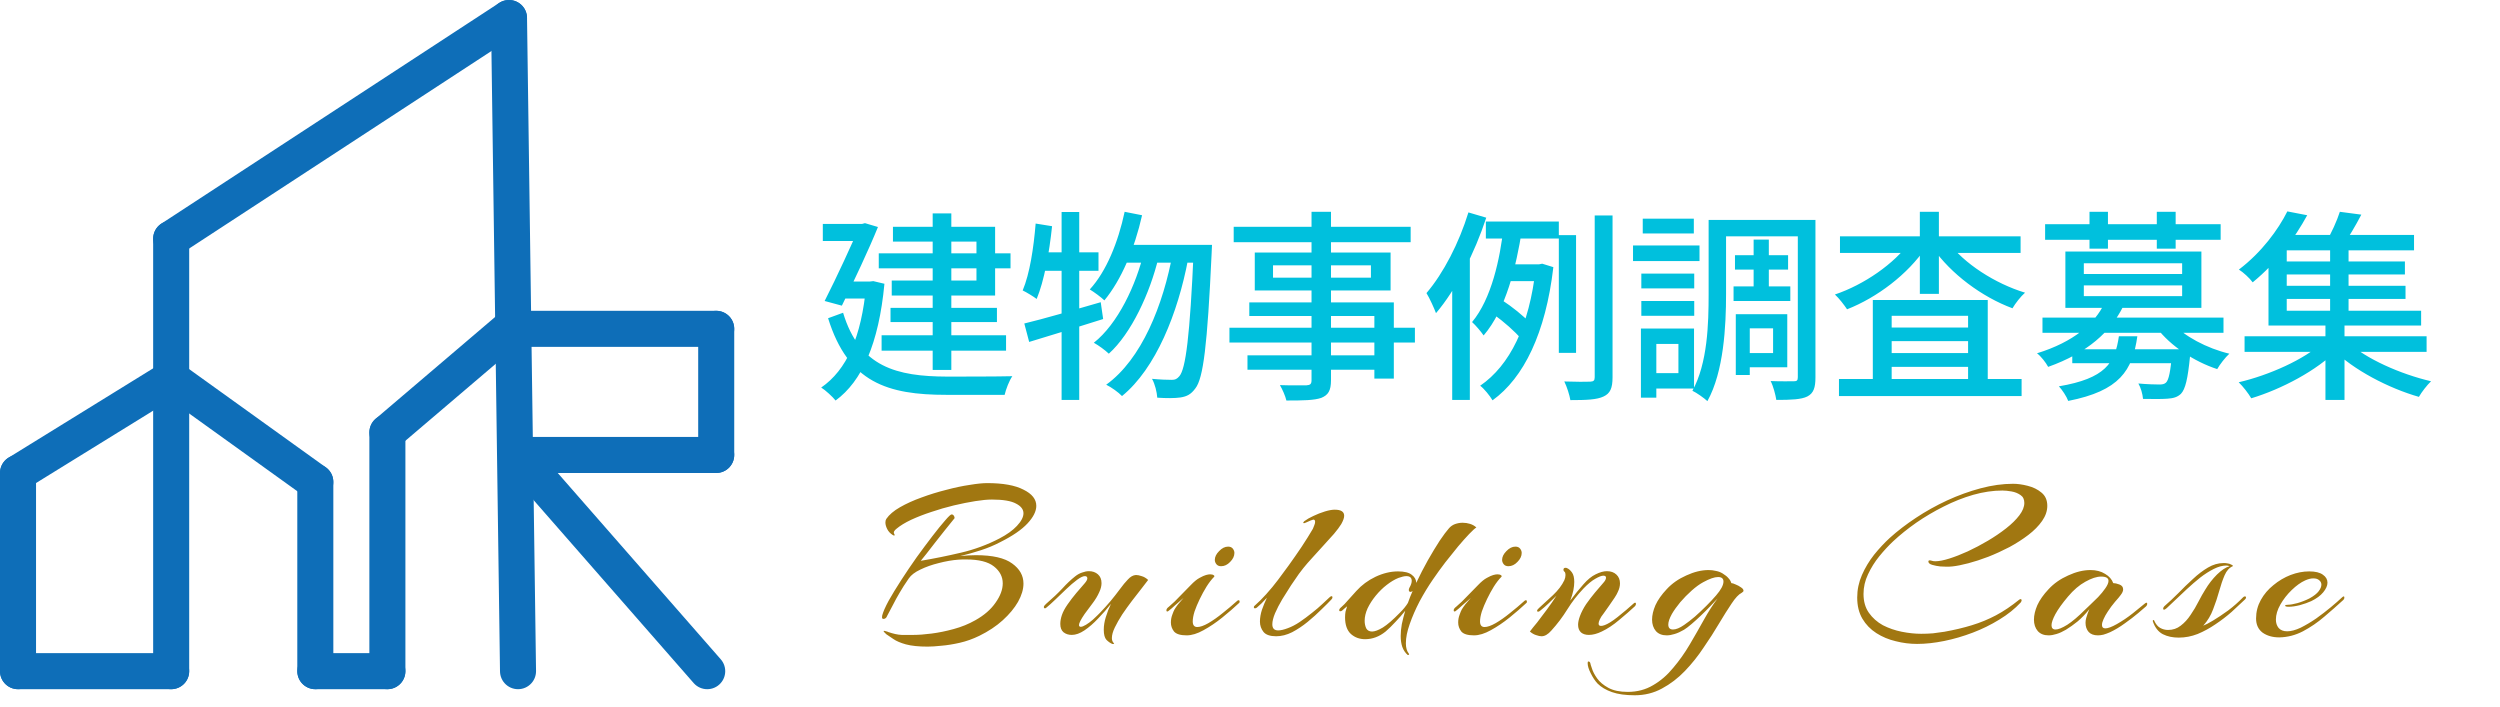 <svg width="555" height="157" viewBox="0 0 555 157" fill="none" xmlns="http://www.w3.org/2000/svg">
<path d="M38 53L113 4" stroke="#0E6EB8" stroke-width="8" stroke-linecap="round"/>
<path d="M38 53V149" stroke="#0E6EB8" stroke-width="8" stroke-linecap="round"/>
<path d="M38 84L4 105" stroke="#0E6EB8" stroke-width="8" stroke-linecap="round"/>
<path d="M4 149L4 105" stroke="#0E6EB8" stroke-width="8" stroke-linecap="round"/>
<path d="M4 149H38" stroke="#0E6EB8" stroke-width="8" stroke-linecap="round"/>
<path d="M38 84L70 107" stroke="#0E6EB8" stroke-width="8" stroke-linecap="round"/>
<path d="M70 149L70 107" stroke="#0E6EB8" stroke-width="8" stroke-linecap="round"/>
<path d="M70 149H86" stroke="#0E6EB8" stroke-width="8" stroke-linecap="round"/>
<path d="M86 96V149" stroke="#0E6EB8" stroke-width="8" stroke-linecap="round"/>
<path d="M86 96L113 73" stroke="#0E6EB8" stroke-width="8" stroke-linecap="round"/>
<path d="M159 73L113 73" stroke="#0E6EB8" stroke-width="8" stroke-linecap="round"/>
<path d="M159 73V101" stroke="#0E6EB8" stroke-width="8" stroke-linecap="round"/>
<path d="M115 101L159 101" stroke="#0E6EB8" stroke-width="8" stroke-linecap="round"/>
<path d="M115 101L157 149" stroke="#0E6EB8" stroke-width="8" stroke-linecap="round"/>
<path d="M115 149L113 4" stroke="#0E6EB8" stroke-width="8" stroke-linecap="round"/>
<path d="M195.085 56.245H224.335V59.575H195.085V56.245ZM197.695 68.35H221.32V71.5H197.695V68.35ZM195.715 74.425H223.345V77.845H195.715V74.425ZM207.055 47.38H211.195V82.12H207.055V47.38ZM198.235 50.35H220.915V65.605H197.965V62.275H216.775V53.635H198.235V50.35ZM182.665 49.72H192.295V53.5H182.665V49.72ZM190.81 49.72H191.35L192.025 49.54L194.905 50.395C192.88 55.39 189.595 62.365 186.895 67.855L183.07 66.82C185.815 61.42 189.19 54.085 190.81 50.215V49.72ZM186.985 62.5H194.005V66.28H186.67L186.985 62.5ZM192.295 62.5H193.105L193.87 62.41L196.345 62.995C195.085 76.315 191.35 84.64 185.5 88.915C184.87 88.105 183.205 86.575 182.305 86.035C187.93 82.165 191.26 74.875 192.295 63.31V62.5ZM187.165 69.43C190.81 81.535 199.135 83.56 210.205 83.605C212.455 83.605 221.95 83.605 224.74 83.515C224.065 84.46 223.3 86.44 223.03 87.655H210.115C197.065 87.655 188.29 84.955 183.835 70.645L187.165 69.43ZM249.67 47.02L253.54 47.785C251.875 55.21 248.905 62.185 245.17 66.685C244.495 66.01 242.83 64.795 241.93 64.255C245.62 60.25 248.23 53.77 249.67 47.02ZM265.015 54.355H269.065C269.065 54.355 269.02 55.84 268.975 56.38C268.03 76.765 267.13 83.965 265.375 86.215C264.385 87.565 263.485 88.015 262.045 88.24C260.83 88.42 258.895 88.42 256.915 88.285C256.825 87.07 256.42 85.27 255.745 84.1C257.59 84.28 259.3 84.325 260.155 84.325C260.875 84.325 261.28 84.145 261.82 83.515C263.215 81.895 264.16 74.785 265.015 55.3V54.355ZM250.075 54.355H266.77V58.315H248.185L250.075 54.355ZM254.035 55.615L257.185 57.19C255.295 65.065 251.155 74.02 246.16 78.52C245.305 77.71 243.955 76.72 242.83 76.09C248.095 71.95 252.235 63.355 254.035 55.615ZM260.38 55.975L263.755 57.55C261.505 69.475 256.6 81.805 249.085 87.925C248.275 87.07 246.745 85.99 245.575 85.405C253.405 79.78 258.265 67.765 260.38 55.975ZM227.395 71.815C231.715 70.78 238.195 68.89 244.36 67.09L244.9 70.825C239.23 72.625 233.11 74.515 228.475 75.91L227.395 71.815ZM235.675 47.065H239.59V88.78H235.675V47.065ZM229.915 49.63L233.56 50.215C232.93 56.2 231.805 62.365 230.14 66.37C229.51 65.875 227.89 64.885 227.035 64.48C228.61 60.745 229.465 55.075 229.915 49.63ZM230.635 56.02H243.865V60.115H229.87L230.635 56.02ZM291.16 47.02H295.48V84.415C295.48 86.755 294.85 87.7 293.32 88.33C291.745 88.87 289.36 88.915 285.58 88.915C285.355 87.925 284.68 86.395 284.14 85.495C286.57 85.585 289.27 85.54 290.035 85.54C290.89 85.495 291.16 85.225 291.16 84.415V47.02ZM273.88 50.35H313.165V53.77H273.88V50.35ZM282.61 58.9V61.645H304.345V58.9H282.61ZM278.56 56.065H308.71V64.48H278.56V56.065ZM277.345 67.135H309.43V84.055H305.11V70.15H277.345V67.135ZM272.935 72.76H314.11V76.045H272.935V72.76ZM276.94 78.88H307.405V82.075H276.94V78.88ZM329.86 49.18H346.06V52.96H329.86V49.18ZM334.315 58.675H342.505V62.41H333.145L334.315 58.675ZM331.66 69.835L333.46 66.64C335.665 68.08 338.32 70.195 339.535 71.59L337.645 75.19C336.43 73.66 333.82 71.41 331.66 69.835ZM346.06 52.195H349.885V78.34H346.06V52.195ZM354.025 47.83H357.985V83.74C357.985 86.215 357.445 87.34 356.005 88.015C354.52 88.735 352.18 88.825 348.625 88.825C348.445 87.745 347.86 85.855 347.275 84.685C349.885 84.775 352.225 84.775 353.035 84.73C353.755 84.685 354.025 84.505 354.025 83.74V47.83ZM333.775 50.53L337.87 51.07C336.61 59.08 334.315 68.71 329.365 74.47C328.78 73.615 327.61 72.22 326.8 71.5C331.12 66.325 333.01 57.415 333.775 50.53ZM340.93 58.675H341.695L342.37 58.54L344.845 59.305C343.135 73.975 338.275 83.875 331.345 88.87C330.76 87.88 329.455 86.26 328.6 85.63C335.17 81.13 339.535 72.355 340.93 59.53V58.675ZM325.99 47.155L329.95 48.325C327.385 56.11 323.29 64.255 318.79 69.52C318.43 68.53 317.35 66.145 316.675 65.065C320.455 60.655 323.92 53.905 325.99 47.155ZM322.39 58.81L326.215 54.985L326.305 55.075V88.78H322.39V58.81ZM385.165 56.65H396.955V59.845H385.165V56.65ZM384.85 63.58H397.45V66.82H384.85V63.58ZM389.305 53.185H392.68V65.47H389.305V53.185ZM381.43 48.82H400.645V52.465H381.43V48.82ZM387.055 69.745H396.775V81.535H387.055V78.385H393.625V72.895H387.055V69.745ZM385.345 69.745H388.45V83.245H385.345V69.745ZM399.115 48.82H403.03V83.785C403.03 86.035 402.625 87.295 401.23 88.015C399.88 88.69 397.63 88.78 394.345 88.78C394.165 87.655 393.67 85.72 393.085 84.595C395.335 84.685 397.54 84.64 398.26 84.64C398.89 84.64 399.115 84.46 399.115 83.74V48.82ZM379.315 48.82H383.185V65.29C383.185 72.355 382.69 82.48 379.045 89.05C378.325 88.375 376.615 87.16 375.715 86.755C379.09 80.635 379.315 71.86 379.315 65.29V48.82ZM364.375 60.745H376.12V64.03H364.375V60.745ZM364.69 48.55H376.03V51.835H364.69V48.55ZM364.375 66.82H376.12V70.105H364.375V66.82ZM362.53 54.49H377.29V57.955H362.53V54.49ZM366.355 72.94H376.075V86.26H366.355V82.84H372.61V76.36H366.355V72.94ZM364.285 72.94H367.705V88.285H364.285V72.94ZM408.25 84.145H448.795V87.925H408.25V84.145ZM417.835 72.715H439.12V75.73H417.835V72.715ZM417.835 78.385H439.12V81.445H417.835V78.385ZM415.765 66.595H441.28V86.215H436.915V70.105H419.95V86.395H415.765V66.595ZM408.475 52.465H448.57V56.155H408.475V52.465ZM426.205 47.02H430.435V65.245H426.205V47.02ZM424.045 53.635L427.51 54.985C423.55 60.88 416.71 66.055 410.05 68.665C409.42 67.72 408.25 66.19 407.35 65.38C413.785 63.22 420.58 58.54 424.045 53.635ZM432.46 53.68C435.97 58.495 442.9 62.95 449.56 64.975C448.615 65.785 447.4 67.36 446.77 68.44C439.975 65.92 433.09 60.79 429.085 55.03L432.46 53.68ZM460.045 77.53H483.715V80.635H460.045V77.53ZM453.43 70.51H493.615V73.885H453.43V70.51ZM467.155 67.36L471.34 68.035C468.55 73.66 463.42 78.34 454.69 81.445C454.195 80.5 453.07 79.06 452.215 78.43C460.405 75.91 465.13 71.725 467.155 67.36ZM482.185 71.59C484.75 74.605 489.97 77.35 494.92 78.52C494.02 79.33 492.805 80.905 492.22 81.94C487.09 80.275 481.825 76.765 478.855 72.85L482.185 71.59ZM482.23 77.53H486.28C486.28 77.53 486.235 78.52 486.19 79.06C485.695 84.1 485.155 86.395 484.165 87.43C483.355 88.195 482.455 88.42 481.15 88.51C480.07 88.6 477.955 88.6 475.75 88.555C475.66 87.475 475.255 86.035 474.715 85.135C476.695 85.315 478.585 85.36 479.395 85.36C480.07 85.36 480.475 85.27 480.835 84.955C481.465 84.37 481.87 82.525 482.23 78.025V77.53ZM470.395 74.65H474.49C473.41 82.255 470.575 86.755 459.145 89.005C458.785 88.015 457.795 86.53 457.075 85.765C467.38 84.01 469.54 80.59 470.395 74.65ZM454.015 49.765H492.985V53.23H454.015V49.765ZM463.87 47.02H467.965V55.21H463.87V47.02ZM478.81 47.02H482.995V55.21H478.81V47.02ZM462.61 63.355V65.74H484.435V63.355H462.61ZM462.61 58.45V60.835H484.435V58.45H462.61ZM458.515 55.84H488.71V68.35H458.515V55.84ZM498.295 74.65H538.705V78.115H498.295V74.65ZM506.305 58.045H533.89V60.925H506.305V58.045ZM506.305 63.445H534.025V66.37H506.305V63.445ZM505.54 52.15H535.915V55.57H505.54V52.15ZM517.285 54.22H521.38V70.195H517.285V54.22ZM516.25 71.32H520.48V88.78H516.25V71.32ZM515.665 76L518.905 77.62C514.36 82.255 506.485 86.395 499.78 88.42C499.15 87.34 497.935 85.765 496.99 84.865C503.74 83.29 511.615 79.78 515.665 76ZM521.2 75.91C525.16 79.645 532.945 83.065 539.695 84.64C538.795 85.495 537.58 87.07 536.995 88.105C530.245 86.17 522.46 82.12 517.915 77.575L521.2 75.91ZM519.445 47.02L524.215 47.65C522.91 50.17 521.38 52.69 520.21 54.4L516.43 53.635C517.555 51.79 518.815 49 519.445 47.02ZM507.79 46.93L512.2 47.785C509.41 52.87 505.54 58.225 500.095 62.68C499.42 61.735 497.98 60.43 497.035 59.845C502.075 56.02 505.765 50.98 507.79 46.93ZM503.605 54.4H507.655V68.98H537.49V72.265H503.605V54.4Z" fill="#00C0DD"/>
<path d="M205.959 143.55C203.959 143.55 202.343 143.383 201.109 143.05C199.909 142.717 198.976 142.317 198.309 141.85C197.643 141.417 197.126 141.067 196.759 140.8C196.359 140.433 196.159 140.2 196.159 140.1C196.159 140.067 196.193 140.05 196.259 140.05C196.393 140.05 196.543 140.083 196.709 140.15C196.909 140.183 197.059 140.233 197.159 140.3C198.326 140.7 199.326 140.917 200.159 140.95C201.026 140.95 201.909 140.95 202.809 140.95C203.909 140.95 205.243 140.85 206.809 140.65C208.376 140.45 210.009 140.117 211.709 139.65C213.443 139.183 215.043 138.533 216.509 137.7C218.476 136.6 219.976 135.3 221.009 133.8C222.076 132.3 222.609 130.867 222.609 129.5C222.609 128.033 221.959 126.783 220.659 125.75C219.359 124.717 217.309 124.2 214.509 124.2C214.243 124.2 213.959 124.2 213.659 124.2C213.359 124.2 213.043 124.217 212.709 124.25C211.376 124.35 209.943 124.6 208.409 125C206.909 125.367 205.543 125.85 204.309 126.45C203.109 127.017 202.259 127.667 201.759 128.4C200.926 129.6 200.243 130.667 199.709 131.6C199.176 132.5 198.709 133.35 198.309 134.15C197.909 134.95 197.459 135.8 196.959 136.7C196.793 137.167 196.509 137.4 196.109 137.4C195.909 137.4 195.809 137.267 195.809 137C195.809 136.833 195.826 136.7 195.859 136.6C196.059 135.833 196.526 134.767 197.259 133.4C198.026 132.033 198.959 130.5 200.059 128.8C201.159 127.1 202.309 125.4 203.509 123.7C204.743 122 205.909 120.433 207.009 119C208.109 117.567 209.043 116.417 209.809 115.55C210.576 114.65 211.059 114.2 211.259 114.2C211.459 114.2 211.626 114.3 211.759 114.5C211.893 114.7 211.943 114.883 211.909 115.05C211.909 115.05 211.693 115.317 211.259 115.85C210.826 116.383 210.276 117.067 209.609 117.9C208.976 118.733 208.293 119.6 207.559 120.5C206.859 121.4 206.226 122.217 205.659 122.95C205.093 123.65 204.676 124.167 204.409 124.5C207.376 124 210.343 123.4 213.309 122.7C216.309 122 219.159 120.95 221.859 119.55C223.526 118.683 224.826 117.75 225.759 116.75C226.726 115.717 227.209 114.783 227.209 113.95C227.209 113.083 226.659 112.367 225.559 111.8C224.459 111.2 222.676 110.9 220.209 110.9C219.209 110.9 217.976 111.017 216.509 111.25C215.043 111.483 213.459 111.8 211.759 112.2C210.093 112.6 208.426 113.083 206.759 113.65C205.126 114.183 203.626 114.767 202.259 115.4C200.926 116.033 199.859 116.683 199.059 117.35C198.493 117.783 198.309 118.167 198.509 118.5C198.576 118.6 198.609 118.7 198.609 118.8C198.609 118.867 198.559 118.9 198.459 118.9C198.359 118.867 198.259 118.817 198.159 118.75C197.626 118.417 197.226 117.983 196.959 117.45C196.693 116.917 196.559 116.433 196.559 116C196.559 115.833 196.576 115.683 196.609 115.55C196.676 115.417 196.726 115.3 196.759 115.2C197.393 114.267 198.409 113.4 199.809 112.6C201.209 111.8 202.793 111.083 204.559 110.45C206.359 109.783 208.193 109.217 210.059 108.75C211.926 108.25 213.659 107.883 215.259 107.65C216.859 107.383 218.159 107.25 219.159 107.25C222.659 107.25 225.343 107.733 227.209 108.7C229.109 109.633 230.059 110.833 230.059 112.3C230.059 113.5 229.409 114.8 228.109 116.2C226.809 117.6 224.793 118.983 222.059 120.35C220.726 121.05 219.293 121.65 217.759 122.15C216.226 122.65 214.693 123.083 213.159 123.45C213.793 123.383 214.393 123.333 214.959 123.3C215.559 123.267 216.126 123.25 216.659 123.25C220.359 123.25 223.043 123.867 224.709 125.1C226.376 126.3 227.209 127.783 227.209 129.55C227.209 130.817 226.809 132.167 226.009 133.6C225.209 135 224.076 136.367 222.609 137.7C221.176 139 219.443 140.15 217.409 141.15C215.976 141.85 214.526 142.367 213.059 142.7C211.593 143.033 210.243 143.25 209.009 143.35C207.776 143.483 206.759 143.55 205.959 143.55ZM246.938 142.95C246.505 142.783 246.072 142.483 245.638 142.05C245.238 141.617 245.038 140.867 245.038 139.8C245.038 138.9 245.188 137.967 245.488 137C245.788 136 246.172 135.017 246.638 134.05C245.772 135.15 244.822 136.233 243.788 137.3C242.788 138.367 241.772 139.25 240.738 139.95C239.738 140.617 238.805 140.95 237.938 140.95C237.205 140.95 236.588 140.75 236.088 140.35C235.622 139.95 235.388 139.333 235.388 138.5C235.388 137.9 235.505 137.25 235.738 136.55C235.972 135.85 236.388 135.067 236.988 134.2C237.588 133.333 238.238 132.483 238.938 131.65C239.672 130.783 240.305 130.05 240.838 129.45C241.205 129.017 241.388 128.667 241.388 128.4C241.388 128.067 241.205 127.9 240.838 127.9C240.438 127.9 239.872 128.167 239.138 128.7C238.372 129.267 237.555 129.967 236.688 130.8C235.822 131.6 235.005 132.383 234.238 133.15C233.472 133.883 232.822 134.467 232.288 134.9C232.188 135 232.088 135.05 231.988 135.05C231.822 135.05 231.738 134.95 231.738 134.75C231.738 134.583 231.888 134.367 232.188 134.1C233.655 132.833 234.872 131.683 235.838 130.65C236.805 129.583 237.755 128.683 238.688 127.95C239.188 127.55 239.705 127.267 240.238 127.1C240.772 126.9 241.272 126.8 241.738 126.8C242.538 126.8 243.205 127.033 243.738 127.5C244.272 127.967 244.538 128.617 244.538 129.45C244.538 130.083 244.372 130.75 244.038 131.45C243.672 132.283 243.172 133.117 242.538 133.95C241.938 134.75 241.355 135.533 240.788 136.3C240.355 136.933 240.038 137.45 239.838 137.85C239.638 138.25 239.538 138.55 239.538 138.75C239.538 139.017 239.672 139.15 239.938 139.15C240.205 139.15 240.588 139 241.088 138.7C241.588 138.4 242.105 138.017 242.638 137.55C243.005 137.217 243.322 136.917 243.588 136.65C243.888 136.35 244.105 136.133 244.238 136C245.005 135.2 245.772 134.35 246.538 133.45C247.305 132.517 247.972 131.667 248.538 130.9C248.972 130.333 249.305 129.9 249.538 129.6C249.805 129.3 250.088 128.983 250.388 128.65C250.955 128.017 251.555 127.683 252.188 127.65C252.555 127.65 252.972 127.733 253.438 127.9C253.938 128.033 254.422 128.317 254.888 128.75C254.555 129.217 254.055 129.867 253.388 130.7C252.755 131.5 252.055 132.4 251.288 133.4C250.555 134.367 249.838 135.367 249.138 136.4C248.472 137.433 247.922 138.4 247.488 139.3C247.055 140.2 246.838 140.983 246.838 141.65C246.838 142.117 246.972 142.483 247.238 142.75C247.372 142.883 247.372 142.95 247.238 142.95C247.105 142.983 247.005 142.983 246.938 142.95ZM271.088 125.7C270.621 125.7 270.271 125.55 270.038 125.25C269.804 124.95 269.688 124.633 269.688 124.3C269.688 123.633 270.004 122.983 270.638 122.35C271.271 121.683 271.938 121.35 272.638 121.35C273.104 121.35 273.454 121.5 273.688 121.8C273.921 122.1 274.038 122.417 274.038 122.75C274.038 123.45 273.721 124.117 273.088 124.75C272.488 125.383 271.821 125.7 271.088 125.7ZM263.438 141.05C262.071 141.05 261.138 140.767 260.638 140.2C260.171 139.6 259.938 138.933 259.938 138.2C259.938 137.6 260.038 137.033 260.238 136.5C260.438 135.933 260.604 135.533 260.738 135.3C260.938 134.967 261.204 134.583 261.538 134.15C261.904 133.717 262.304 133.25 262.738 132.75C262.071 133.317 261.438 133.867 260.838 134.4C260.271 134.933 259.804 135.333 259.437 135.6C259.337 135.7 259.237 135.75 259.137 135.75C259.004 135.75 258.937 135.667 258.937 135.5C258.937 135.233 259.121 134.967 259.487 134.7C260.354 133.967 261.188 133.167 261.988 132.3C262.821 131.433 263.604 130.633 264.338 129.9C265.071 129.133 265.721 128.6 266.288 128.3C266.888 127.967 267.371 127.75 267.738 127.65C268.104 127.55 268.404 127.5 268.638 127.5C269.004 127.5 269.271 127.567 269.438 127.7C269.604 127.8 269.638 127.917 269.538 128.05C268.971 128.617 268.404 129.35 267.838 130.25C267.304 131.117 266.804 132.033 266.338 133C265.871 133.967 265.488 134.883 265.188 135.75C264.921 136.617 264.788 137.35 264.788 137.95C264.788 138.783 265.121 139.2 265.788 139.2C266.421 139.2 267.238 138.917 268.238 138.35C269.271 137.75 270.338 137 271.438 136.1C272.571 135.2 273.621 134.317 274.588 133.45C274.721 133.317 274.838 133.25 274.938 133.25C275.104 133.25 275.188 133.333 275.188 133.5C275.221 133.667 275.188 133.783 275.088 133.85C273.988 134.883 272.738 135.967 271.338 137.1C269.971 138.2 268.588 139.133 267.188 139.9C265.821 140.667 264.571 141.05 263.438 141.05ZM283.307 141.25C281.974 141.25 281.04 140.933 280.507 140.3C279.974 139.633 279.707 138.867 279.707 138C279.707 137.167 279.857 136.283 280.157 135.35C280.49 134.417 280.857 133.533 281.257 132.7C280.824 133.167 280.407 133.6 280.007 134C279.607 134.367 279.274 134.667 279.007 134.9C278.874 135 278.74 135.05 278.607 135.05C278.44 135.05 278.357 134.967 278.357 134.8C278.357 134.633 278.457 134.483 278.657 134.35C279.357 133.75 280.174 132.933 281.107 131.9C282.04 130.867 282.907 129.817 283.707 128.75C284.374 127.883 285.174 126.8 286.107 125.5C287.04 124.2 287.99 122.833 288.957 121.4C289.924 119.933 290.757 118.6 291.457 117.4C291.557 117.2 291.657 116.95 291.757 116.65C291.89 116.35 291.957 116.083 291.957 115.85C291.957 115.517 291.824 115.35 291.557 115.35C291.49 115.35 291.29 115.417 290.957 115.55C290.657 115.683 290.357 115.817 290.057 115.95C289.757 116.083 289.574 116.15 289.507 116.15C289.24 116.15 289.257 116 289.557 115.7C290.09 115.3 290.757 114.917 291.557 114.55C292.39 114.15 293.24 113.817 294.107 113.55C294.974 113.283 295.707 113.15 296.307 113.15C297.707 113.15 298.407 113.6 298.407 114.5C298.407 114.967 298.19 115.583 297.757 116.35C297.39 116.95 296.857 117.667 296.157 118.5C295.457 119.3 294.674 120.167 293.807 121.1C292.974 122 292.157 122.9 291.357 123.8C290.557 124.667 289.89 125.433 289.357 126.1C289.224 126.267 288.89 126.7 288.357 127.4C287.857 128.1 287.274 128.95 286.607 129.95C285.974 130.917 285.324 131.95 284.657 133.05C284.024 134.117 283.49 135.15 283.057 136.15C282.657 137.117 282.457 137.933 282.457 138.6C282.457 139.5 282.89 139.95 283.757 139.95C284.324 139.95 285.04 139.783 285.907 139.45C286.74 139.15 287.607 138.7 288.507 138.1C289.44 137.467 290.34 136.8 291.207 136.1C292.107 135.4 292.89 134.733 293.557 134.1C294.257 133.467 294.774 132.983 295.107 132.65C295.307 132.45 295.474 132.35 295.607 132.35C295.74 132.35 295.807 132.433 295.807 132.6C295.807 132.767 295.724 132.933 295.557 133.1C295.024 133.667 294.29 134.4 293.357 135.3C292.457 136.2 291.44 137.117 290.307 138.05C289.207 138.95 288.057 139.717 286.857 140.35C285.657 140.95 284.474 141.25 283.307 141.25ZM312.504 145.4C311.971 144.933 311.571 144.333 311.304 143.6C311.071 142.9 310.954 142.1 310.954 141.2C310.954 140.367 311.038 139.483 311.204 138.55C311.404 137.617 311.654 136.633 311.954 135.6C311.321 136.4 310.604 137.217 309.804 138.05C309.038 138.883 308.304 139.6 307.604 140.2C306.204 141.333 304.688 141.9 303.054 141.9C301.821 141.9 300.771 141.517 299.904 140.75C299.038 139.95 298.604 138.717 298.604 137.05C298.604 136.617 298.638 136.2 298.704 135.8C298.804 135.4 298.921 135 299.054 134.6C298.854 134.767 298.654 134.933 298.454 135.1C298.288 135.267 298.121 135.417 297.954 135.55C297.821 135.65 297.688 135.7 297.554 135.7C297.388 135.7 297.304 135.617 297.304 135.45C297.304 135.25 297.471 135.017 297.804 134.75C298.238 134.383 298.721 133.883 299.254 133.25C299.821 132.617 300.438 131.933 301.104 131.2C302.271 129.9 303.688 128.85 305.354 128.05C307.054 127.25 308.721 126.85 310.354 126.85C311.754 126.85 312.771 127.1 313.404 127.6C314.071 128.1 314.404 128.7 314.404 129.4C315.238 127.633 316.104 125.95 317.004 124.35C317.938 122.717 318.804 121.283 319.604 120.05C320.438 118.817 321.121 117.9 321.654 117.3C322.021 116.867 322.471 116.55 323.004 116.35C323.571 116.15 324.138 116.05 324.704 116.05C325.271 116.05 325.821 116.133 326.354 116.3C326.888 116.467 327.354 116.733 327.754 117.1C327.421 117.3 326.888 117.783 326.154 118.55C325.454 119.283 324.638 120.2 323.704 121.3C322.804 122.4 321.854 123.583 320.854 124.85C319.888 126.117 318.971 127.383 318.104 128.65C317.071 130.15 316.088 131.767 315.154 133.5C314.254 135.233 313.521 136.917 312.954 138.55C312.388 140.15 312.104 141.567 312.104 142.8C312.104 143.8 312.321 144.567 312.754 145.1C312.854 145.233 312.854 145.317 312.754 145.35C312.654 145.417 312.571 145.433 312.504 145.4ZM304.604 140.2C305.204 140.2 306.004 139.9 307.004 139.3C308.004 138.667 309.238 137.6 310.704 136.1C311.171 135.633 311.538 135.233 311.804 134.9C312.104 134.533 312.354 134.183 312.554 133.85C312.721 133.383 312.888 132.933 313.054 132.5C313.221 132.067 313.404 131.633 313.604 131.2C313.404 131.333 313.254 131.4 313.154 131.4C312.888 131.4 312.754 131.25 312.754 130.95C312.754 130.817 312.804 130.65 312.904 130.45C313.238 129.883 313.404 129.383 313.404 128.95C313.404 128.25 313.004 127.9 312.204 127.9C311.771 127.9 311.188 128.033 310.454 128.3C309.621 128.633 308.754 129.15 307.854 129.85C306.988 130.517 306.171 131.317 305.404 132.25C304.671 133.15 304.071 134.083 303.604 135.05C303.171 136.017 302.954 136.933 302.954 137.8C302.954 138.433 303.071 139 303.304 139.5C303.571 139.967 304.004 140.2 304.604 140.2ZM334.867 125.7C334.4 125.7 334.05 125.55 333.817 125.25C333.583 124.95 333.467 124.633 333.467 124.3C333.467 123.633 333.783 122.983 334.417 122.35C335.05 121.683 335.717 121.35 336.417 121.35C336.883 121.35 337.233 121.5 337.467 121.8C337.7 122.1 337.817 122.417 337.817 122.75C337.817 123.45 337.5 124.117 336.867 124.75C336.267 125.383 335.6 125.7 334.867 125.7ZM327.217 141.05C325.85 141.05 324.917 140.767 324.417 140.2C323.95 139.6 323.717 138.933 323.717 138.2C323.717 137.6 323.817 137.033 324.017 136.5C324.217 135.933 324.383 135.533 324.517 135.3C324.717 134.967 324.983 134.583 325.317 134.15C325.683 133.717 326.083 133.25 326.517 132.75C325.85 133.317 325.217 133.867 324.617 134.4C324.05 134.933 323.583 135.333 323.217 135.6C323.117 135.7 323.017 135.75 322.917 135.75C322.783 135.75 322.717 135.667 322.717 135.5C322.717 135.233 322.9 134.967 323.267 134.7C324.133 133.967 324.967 133.167 325.767 132.3C326.6 131.433 327.383 130.633 328.117 129.9C328.85 129.133 329.5 128.6 330.067 128.3C330.667 127.967 331.15 127.75 331.517 127.65C331.883 127.55 332.183 127.5 332.417 127.5C332.783 127.5 333.05 127.567 333.217 127.7C333.383 127.8 333.417 127.917 333.317 128.05C332.75 128.617 332.183 129.35 331.617 130.25C331.083 131.117 330.583 132.033 330.117 133C329.65 133.967 329.267 134.883 328.967 135.75C328.7 136.617 328.567 137.35 328.567 137.95C328.567 138.783 328.9 139.2 329.567 139.2C330.2 139.2 331.017 138.917 332.017 138.35C333.05 137.75 334.117 137 335.217 136.1C336.35 135.2 337.4 134.317 338.367 133.45C338.5 133.317 338.617 133.25 338.717 133.25C338.883 133.25 338.967 133.333 338.967 133.5C339 133.667 338.967 133.783 338.867 133.85C337.767 134.883 336.517 135.967 335.117 137.1C333.75 138.2 332.367 139.133 330.967 139.9C329.6 140.667 328.35 141.05 327.217 141.05ZM342.236 141.25C341.903 141.25 341.503 141.167 341.036 141C340.57 140.867 340.103 140.6 339.636 140.2C340.003 139.7 340.536 139.033 341.236 138.2C341.903 137.333 342.62 136.383 343.386 135.35C344.153 134.317 344.87 133.283 345.536 132.25C345.003 132.783 344.42 133.35 343.786 133.95C343.153 134.55 342.52 135.1 341.886 135.6C341.753 135.733 341.603 135.8 341.436 135.8C341.303 135.8 341.236 135.733 341.236 135.6C341.236 135.433 341.37 135.233 341.636 135C342.57 134.167 343.603 133.217 344.736 132.15C345.903 131.05 346.753 129.933 347.286 128.8C347.453 128.4 347.536 128.033 347.536 127.7C347.536 127.267 347.453 127 347.286 126.9C347.153 126.8 347.086 126.667 347.086 126.5C347.086 126.2 347.236 126.05 347.536 126.05C347.703 126.05 347.836 126.083 347.936 126.15C348.303 126.317 348.653 126.633 348.986 127.1C349.32 127.567 349.486 128.267 349.486 129.2C349.486 129.733 349.42 130.35 349.286 131.05C349.153 131.717 348.92 132.483 348.586 133.35C349.086 132.683 349.586 132.033 350.086 131.4C350.62 130.767 351.103 130.2 351.536 129.7C352.436 128.667 353.336 127.933 354.236 127.5C355.17 127.033 356.003 126.8 356.736 126.8C357.603 126.8 358.303 127.05 358.836 127.55C359.37 128.05 359.636 128.7 359.636 129.5C359.636 130.133 359.47 130.783 359.136 131.45C359.036 131.717 358.803 132.133 358.436 132.7C358.07 133.233 357.67 133.817 357.236 134.45C356.803 135.083 356.403 135.65 356.036 136.15C355.603 136.683 355.303 137.15 355.136 137.55C354.97 137.917 354.886 138.217 354.886 138.45C354.886 138.783 355.07 138.95 355.436 138.95C355.903 138.95 356.553 138.7 357.386 138.2C357.886 137.9 358.453 137.5 359.086 137C359.753 136.467 360.403 135.933 361.036 135.4C361.703 134.833 362.236 134.367 362.636 134C362.77 133.867 362.886 133.8 362.986 133.8C363.12 133.8 363.186 133.883 363.186 134.05C363.186 134.25 363.103 134.433 362.936 134.6C361.936 135.533 360.77 136.55 359.436 137.65C358.136 138.75 356.853 139.6 355.586 140.2C354.553 140.7 353.603 140.95 352.736 140.95C352.003 140.95 351.42 140.767 350.986 140.4C350.553 140 350.336 139.433 350.336 138.7C350.336 138.167 350.47 137.533 350.736 136.8C351.07 135.9 351.536 135 352.136 134.1C352.77 133.2 353.42 132.35 354.086 131.55C354.786 130.717 355.386 130.017 355.886 129.45C356.32 128.983 356.536 128.583 356.536 128.25C356.536 127.95 356.336 127.8 355.936 127.8C355.536 127.8 354.936 128.033 354.136 128.5C353.37 128.933 352.503 129.65 351.536 130.65C350.17 132.083 348.97 133.633 347.936 135.3C346.903 136.967 345.72 138.533 344.386 140C343.653 140.833 342.936 141.25 342.236 141.25ZM362.909 154.35C360.876 154.35 359.193 154.117 357.859 153.65C356.526 153.183 355.459 152.55 354.659 151.75C354.126 151.183 353.626 150.433 353.159 149.5C352.693 148.6 352.459 147.833 352.459 147.2C352.459 146.967 352.509 146.85 352.609 146.85C352.843 146.85 352.993 146.983 353.059 147.25C353.059 147.35 353.176 147.733 353.409 148.4C353.609 149.067 353.993 149.8 354.559 150.6C355.126 151.4 355.959 152.1 357.059 152.7C358.159 153.3 359.593 153.6 361.359 153.6C363.459 153.6 365.343 153.1 367.009 152.1C368.676 151.133 370.159 149.85 371.459 148.25C372.793 146.683 374.009 144.967 375.109 143.1C376.209 141.233 377.259 139.4 378.259 137.6C379.259 135.8 380.276 134.217 381.309 132.85C380.876 133.317 380.326 133.9 379.659 134.6C379.026 135.267 378.343 135.95 377.609 136.65C376.876 137.35 376.176 137.983 375.509 138.55C374.843 139.117 374.293 139.533 373.859 139.8C373.126 140.233 372.426 140.55 371.759 140.75C371.126 140.95 370.543 141.05 370.009 141.05C368.976 141.05 368.176 140.733 367.609 140.1C367.043 139.433 366.759 138.583 366.759 137.55C366.759 136.583 367.009 135.517 367.509 134.35C368.043 133.183 368.876 132 370.009 130.8C371.176 129.533 372.626 128.517 374.359 127.75C376.093 126.95 377.743 126.55 379.309 126.55C379.876 126.55 380.426 126.617 380.959 126.75C381.493 126.85 381.976 127.033 382.409 127.3C383.009 127.667 383.443 128.017 383.709 128.35C384.009 128.65 384.226 129.017 384.359 129.45C384.559 129.45 384.876 129.55 385.309 129.75C385.743 129.917 386.143 130.133 386.509 130.4C386.876 130.633 387.059 130.883 387.059 131.15C387.059 131.283 386.926 131.433 386.659 131.6C385.993 131.933 385.243 132.733 384.409 134C383.576 135.233 382.643 136.717 381.609 138.45C380.609 140.15 379.476 141.917 378.209 143.75C376.976 145.617 375.593 147.35 374.059 148.95C372.526 150.55 370.826 151.85 368.959 152.85C367.126 153.85 365.109 154.35 362.909 154.35ZM371.409 139.75C372.076 139.75 372.893 139.417 373.859 138.75C374.593 138.25 375.393 137.633 376.259 136.9C377.126 136.133 377.976 135.333 378.809 134.5C379.643 133.667 380.359 132.9 380.959 132.2C382.059 130.933 382.609 129.9 382.609 129.1C382.609 128.433 382.209 128.1 381.409 128.1C380.609 128.1 379.509 128.483 378.109 129.25C377.309 129.683 376.459 130.3 375.559 131.1C374.659 131.9 373.809 132.767 373.009 133.7C372.243 134.633 371.626 135.5 371.159 136.3C370.626 137.267 370.359 138.05 370.359 138.65C370.359 139.383 370.709 139.75 371.409 139.75ZM425.6 142.95C424 142.95 422.416 142.75 420.85 142.35C419.283 141.983 417.85 141.383 416.55 140.55C415.25 139.717 414.216 138.65 413.45 137.35C412.683 136.05 412.3 134.483 412.3 132.65C412.3 130.917 412.65 129.25 413.35 127.65C414.05 126.05 414.95 124.55 416.05 123.15C417.183 121.75 418.35 120.5 419.55 119.4C421.25 117.867 423.183 116.383 425.35 114.95C427.516 113.517 429.816 112.233 432.25 111.1C434.716 109.967 437.2 109.067 439.7 108.4C442.2 107.733 444.6 107.4 446.9 107.4C447.9 107.4 448.983 107.55 450.15 107.85C451.35 108.15 452.366 108.65 453.2 109.35C454.066 110.05 454.5 111.033 454.5 112.3C454.5 113.433 454.116 114.55 453.35 115.65C452.583 116.75 451.566 117.783 450.3 118.75C449.033 119.717 447.633 120.617 446.1 121.45C444.566 122.25 443 122.967 441.4 123.6C439.833 124.2 438.35 124.683 436.95 125.05C435.55 125.417 434.366 125.65 433.4 125.75C433.166 125.783 432.933 125.8 432.7 125.8C432.466 125.8 432.233 125.8 432 125.8C431.8 125.8 431.383 125.783 430.75 125.75C430.116 125.683 429.516 125.567 428.95 125.4C428.383 125.233 428.1 124.983 428.1 124.65C428.1 124.483 428.2 124.4 428.4 124.4C428.533 124.4 428.7 124.433 428.9 124.5C429.1 124.567 429.35 124.6 429.65 124.6C430.45 124.6 431.483 124.4 432.75 124C434.016 123.6 435.383 123.067 436.85 122.4C438.35 121.7 439.833 120.917 441.3 120.05C442.766 119.183 444.116 118.267 445.35 117.3C446.583 116.333 447.566 115.367 448.3 114.4C449.033 113.433 449.4 112.517 449.4 111.65C449.4 110.85 449.116 110.267 448.55 109.9C447.983 109.5 447.316 109.233 446.55 109.1C445.783 108.967 445.116 108.9 444.55 108.9C442.45 108.9 440.283 109.217 438.05 109.85C435.85 110.483 433.666 111.35 431.5 112.45C429.366 113.517 427.333 114.717 425.4 116.05C423.5 117.383 421.8 118.75 420.3 120.15C419.266 121.117 418.233 122.233 417.2 123.5C416.2 124.733 415.366 126.067 414.7 127.5C414.033 128.9 413.7 130.35 413.7 131.85C413.7 133.517 414.1 134.917 414.9 136.05C415.7 137.183 416.733 138.1 418 138.8C419.3 139.467 420.7 139.95 422.2 140.25C423.7 140.55 425.133 140.7 426.5 140.7C427.366 140.7 428.233 140.667 429.1 140.6C429.966 140.5 430.816 140.383 431.65 140.25C433.883 139.85 435.916 139.367 437.75 138.8C439.616 138.233 441.4 137.5 443.1 136.6C444.8 135.7 446.533 134.533 448.3 133.1C448.433 133.033 448.516 133 448.55 133C448.716 133 448.8 133.1 448.8 133.3C448.8 133.4 448.733 133.55 448.6 133.75C447.3 135.15 445.716 136.417 443.85 137.55C442.016 138.683 440.05 139.65 437.95 140.45C435.85 141.25 433.733 141.867 431.6 142.3C429.466 142.733 427.466 142.95 425.6 142.95ZM454.787 141.05C453.754 141.05 452.954 140.733 452.387 140.1C451.82 139.433 451.537 138.583 451.537 137.55C451.537 136.583 451.787 135.517 452.287 134.35C452.82 133.183 453.654 132 454.787 130.8C455.954 129.533 457.404 128.517 459.137 127.75C460.87 126.95 462.52 126.55 464.087 126.55C465.354 126.55 466.437 126.833 467.337 127.4C468.237 127.933 468.837 128.617 469.137 129.45C469.504 129.45 469.954 129.55 470.487 129.75C471.054 129.95 471.337 130.317 471.337 130.85C471.337 131.217 471.154 131.633 470.787 132.1C470.554 132.433 470.137 132.933 469.537 133.6C468.97 134.267 468.437 134.983 467.937 135.75C467.537 136.35 467.22 136.917 466.987 137.45C466.754 137.95 466.637 138.383 466.637 138.75C466.637 139.25 466.887 139.5 467.387 139.5C467.954 139.5 468.804 139.183 469.937 138.55C471.17 137.85 472.354 137.05 473.487 136.15C474.62 135.25 475.504 134.533 476.137 134C476.304 133.867 476.42 133.8 476.487 133.8C476.62 133.8 476.687 133.883 476.687 134.05C476.687 134.25 476.604 134.433 476.437 134.6C476.137 134.867 475.554 135.367 474.687 136.1C473.82 136.833 472.82 137.6 471.687 138.4C470.587 139.2 469.504 139.85 468.437 140.35C467.904 140.583 467.404 140.767 466.937 140.9C466.504 141 466.104 141.05 465.737 141.05C464.837 141.05 464.154 140.8 463.687 140.3C463.22 139.767 462.987 139.083 462.987 138.25C462.987 137.917 463.037 137.567 463.137 137.2C463.237 136.833 463.354 136.467 463.487 136.1L463.837 135.25C462.97 136.317 462.104 137.217 461.237 137.95C460.37 138.65 459.504 139.267 458.637 139.8C457.904 140.233 457.204 140.55 456.537 140.75C455.904 140.95 455.32 141.05 454.787 141.05ZM456.337 139.75C456.937 139.75 457.804 139.4 458.937 138.7C460.07 137.967 461.387 136.85 462.887 135.35C463.087 135.15 463.454 134.8 463.987 134.3C464.554 133.767 465.154 133.183 465.787 132.55C466.42 131.883 466.954 131.233 467.387 130.6C467.854 129.933 468.087 129.383 468.087 128.95C468.087 128.317 467.537 128 466.437 128C465.47 128 464.304 128.383 462.937 129.15C461.604 129.883 460.32 130.983 459.087 132.45C457.82 133.95 456.887 135.25 456.287 136.35C455.72 137.417 455.437 138.233 455.437 138.8C455.437 139.433 455.737 139.75 456.337 139.75ZM483.666 141.55C482.333 141.55 481.166 141.3 480.166 140.8C479.133 140.267 478.383 139.3 477.916 137.9C477.883 137.767 477.933 137.683 478.066 137.65C478.166 137.617 478.233 137.683 478.266 137.85C478.6 138.583 479.033 139.1 479.566 139.4C480.1 139.7 480.683 139.85 481.316 139.85C482.383 139.85 483.316 139.533 484.116 138.9C484.95 138.267 485.683 137.467 486.316 136.5C486.983 135.533 487.566 134.55 488.066 133.55C488.6 132.517 489.1 131.633 489.566 130.9C490.3 129.667 491.166 128.55 492.166 127.55C493.2 126.55 494.133 125.933 494.966 125.7C494.766 125.6 494.516 125.55 494.216 125.55C493.383 125.55 492.466 125.8 491.466 126.3C490.466 126.8 489.45 127.45 488.416 128.25C487.416 129.05 486.433 129.9 485.466 130.8C484.533 131.667 483.666 132.483 482.866 133.25C482.1 133.983 481.483 134.567 481.016 135C480.75 135.233 480.55 135.35 480.416 135.35C480.283 135.35 480.216 135.283 480.216 135.15C480.216 134.95 480.3 134.767 480.466 134.6C481.466 133.733 482.5 132.767 483.566 131.7C484.633 130.6 485.716 129.55 486.816 128.55C487.916 127.517 489.033 126.667 490.166 126C491.3 125.333 492.45 125 493.616 125C493.75 125 493.866 125 493.966 125C494.1 125 494.233 125.017 494.366 125.05C494.733 125.083 495.066 125.183 495.366 125.35C495.7 125.517 495.8 125.633 495.666 125.7C494.9 126.033 494.3 126.7 493.866 127.7C493.433 128.7 493.033 129.867 492.666 131.2C492.3 132.533 491.85 133.883 491.316 135.25C490.816 136.617 490.083 137.833 489.116 138.9C489.583 138.733 490.316 138.35 491.316 137.75C492.316 137.15 493.416 136.417 494.616 135.55C495.816 134.65 496.933 133.667 497.966 132.6C498.1 132.467 498.233 132.4 498.366 132.4C498.533 132.4 498.616 132.483 498.616 132.65C498.616 132.783 498.55 132.917 498.416 133.05C497.516 133.917 496.516 134.85 495.416 135.85C494.316 136.817 493.116 137.733 491.816 138.6C490.55 139.467 489.233 140.183 487.866 140.75C486.5 141.283 485.1 141.55 483.666 141.55ZM505.998 141.5C504.532 141.5 503.298 141.15 502.298 140.45C501.332 139.717 500.848 138.667 500.848 137.3C500.848 135.833 501.198 134.467 501.898 133.2C502.598 131.933 503.532 130.833 504.698 129.9C505.865 128.933 507.132 128.183 508.498 127.65C509.898 127.117 511.282 126.85 512.648 126.85C514.015 126.85 515.032 127.1 515.698 127.6C516.365 128.067 516.698 128.65 516.698 129.35C516.698 130.017 516.382 130.733 515.748 131.5C515.148 132.233 514.265 132.883 513.098 133.45C512.365 133.783 511.515 134.083 510.548 134.35C509.615 134.583 508.798 134.7 508.098 134.7C507.565 134.7 507.298 134.617 507.298 134.45C507.298 134.317 507.532 134.25 507.998 134.25C508.432 134.25 509.098 134.133 509.998 133.9C510.932 133.633 511.832 133.283 512.698 132.85C513.665 132.317 514.348 131.783 514.748 131.25C515.148 130.717 515.348 130.233 515.348 129.8C515.348 129.4 515.182 129.067 514.848 128.8C514.548 128.533 514.115 128.4 513.548 128.4C513.015 128.4 512.415 128.55 511.748 128.85C510.782 129.283 509.782 130 508.748 131C507.748 131.967 506.915 133.033 506.248 134.2C505.582 135.367 505.248 136.483 505.248 137.55C505.248 138.283 505.448 138.9 505.848 139.4C506.282 139.9 506.915 140.15 507.748 140.15C508.615 140.15 509.615 139.883 510.748 139.35C511.882 138.783 513.032 138.1 514.198 137.3C515.365 136.467 516.448 135.633 517.448 134.8C518.448 133.967 519.248 133.267 519.848 132.7C520.048 132.5 520.198 132.4 520.298 132.4C520.398 132.4 520.448 132.483 520.448 132.65C520.448 132.883 520.348 133.083 520.148 133.25C518.882 134.417 517.498 135.633 515.998 136.9C514.532 138.167 512.948 139.25 511.248 140.15C509.582 141.017 507.832 141.467 505.998 141.5Z" fill="#A17711"/>
</svg>
